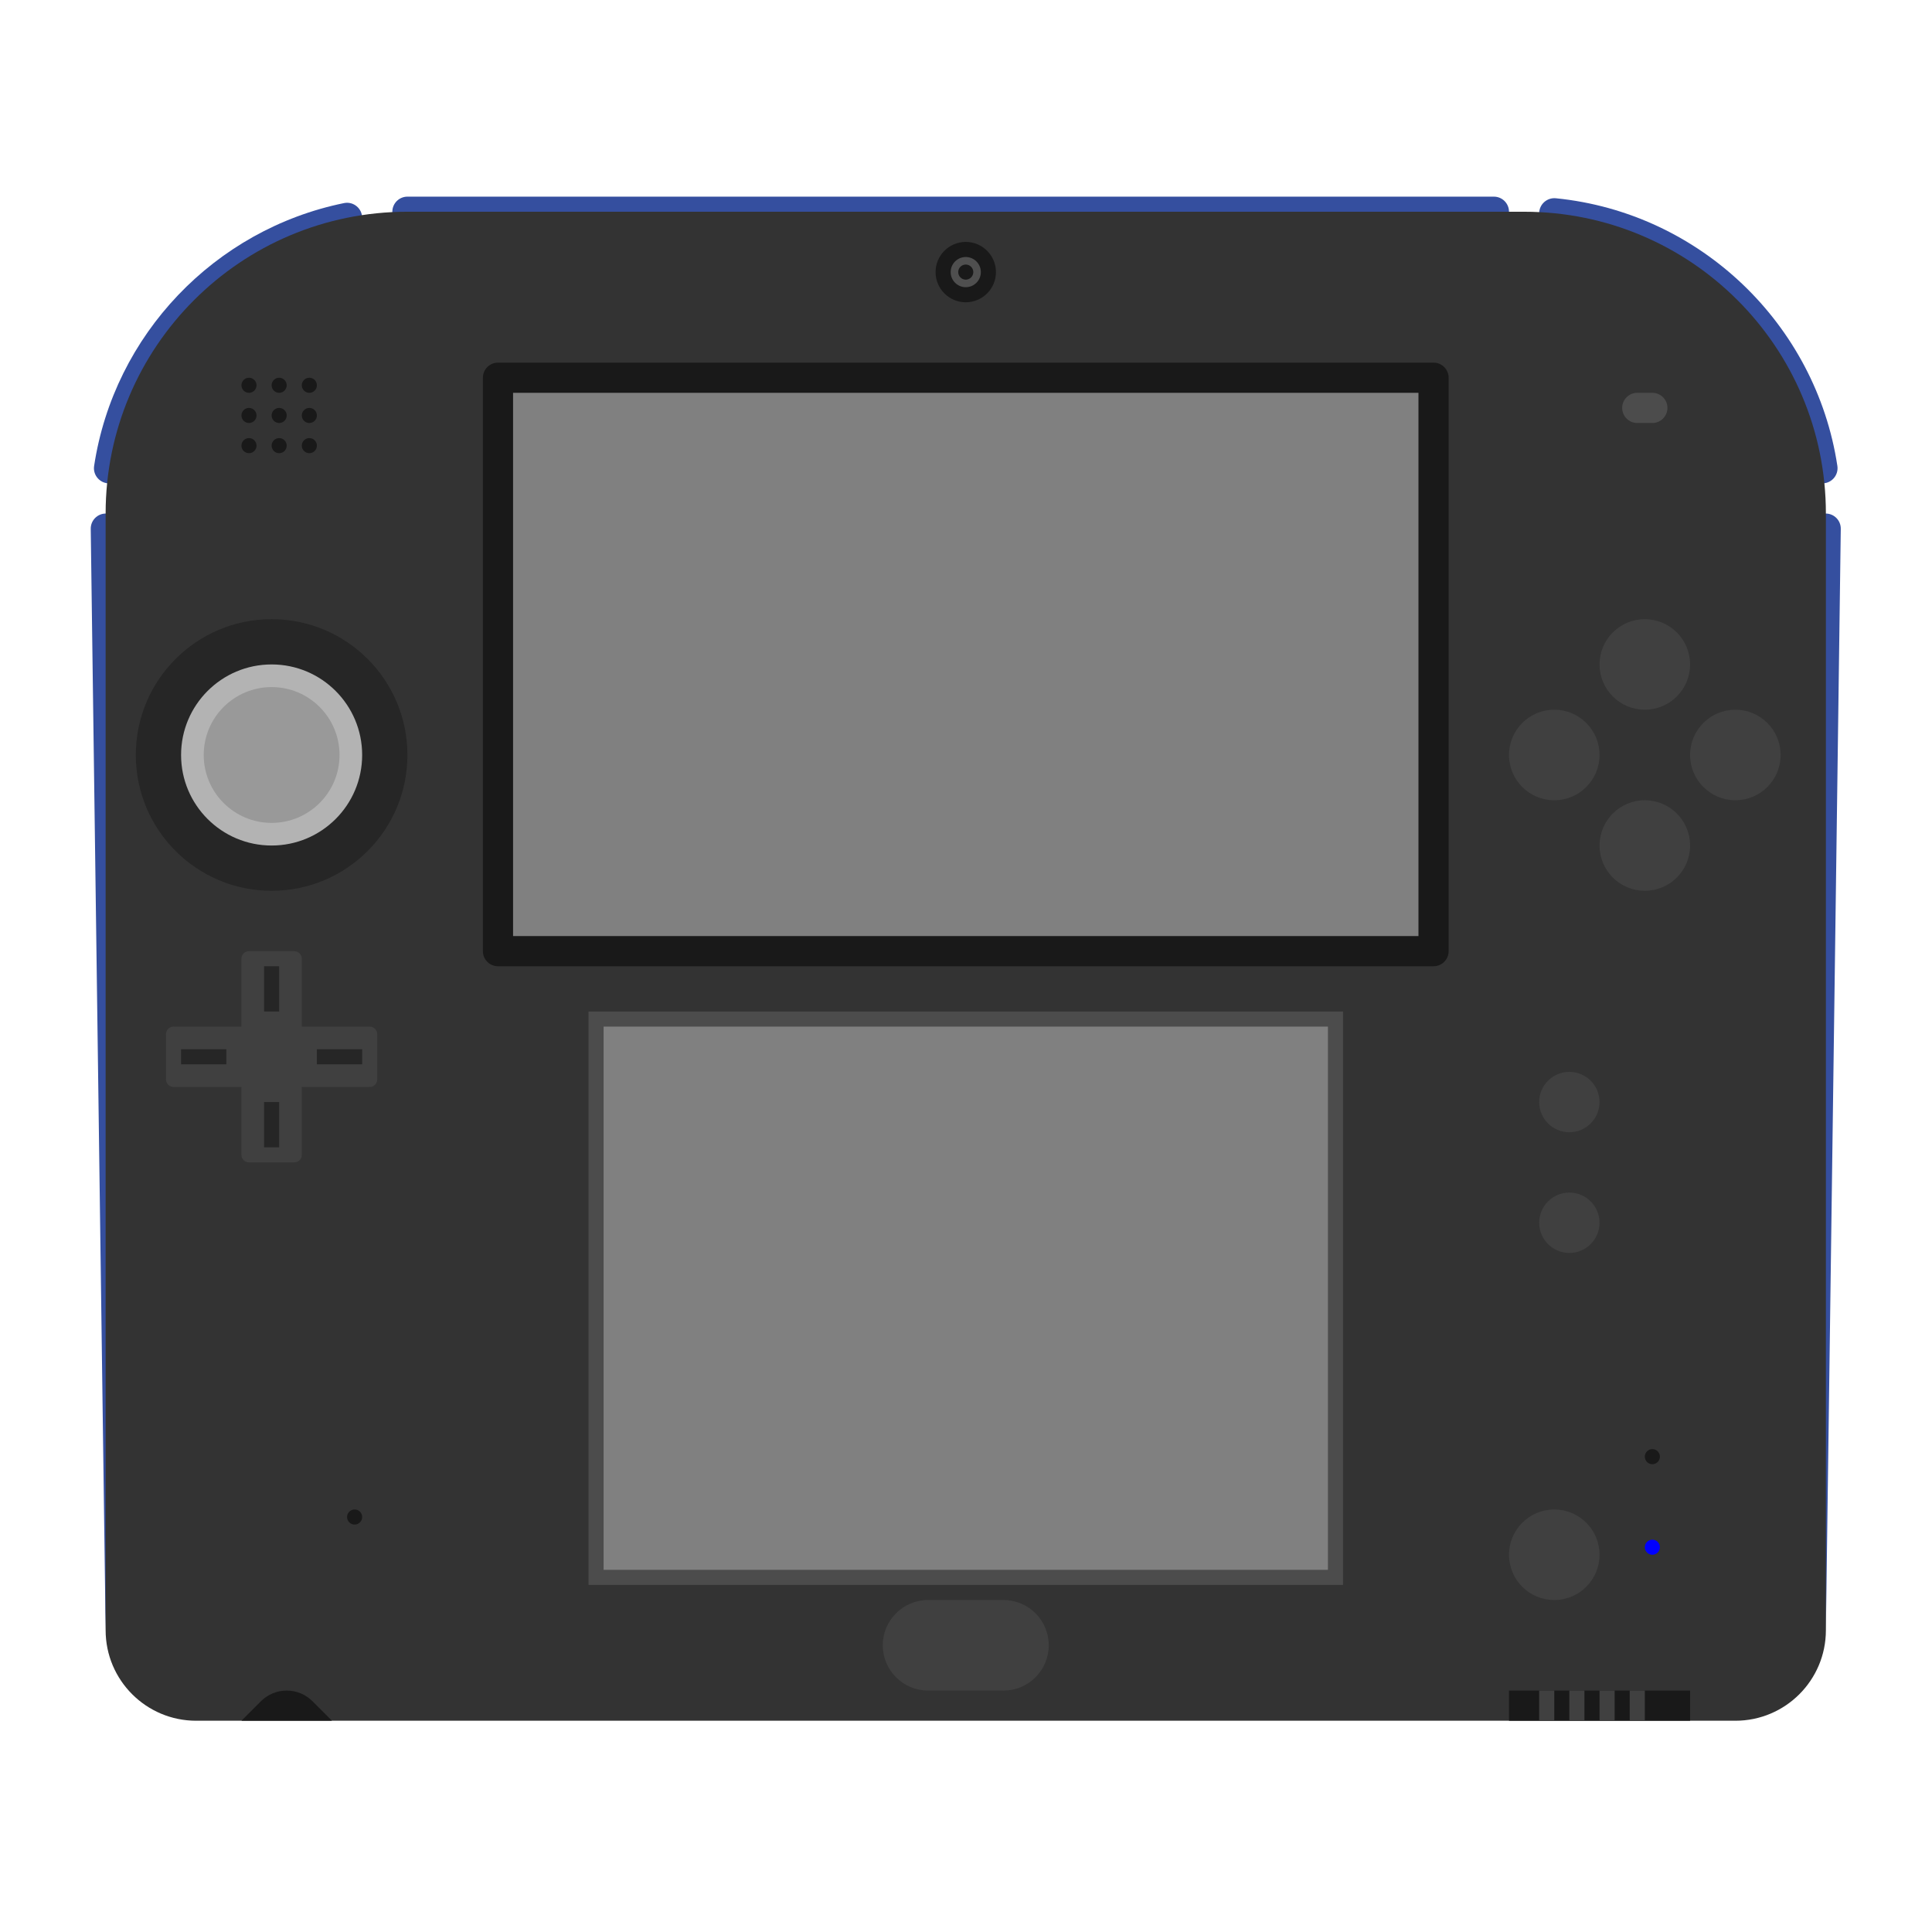 <?xml version="1.0" encoding="UTF-8" standalone="no"?>
<svg
   xmlns:dc="http://purl.org/dc/elements/1.1/"
   xmlns:cc="http://creativecommons.org/ns#"
   xmlns:rdf="http://www.w3.org/1999/02/22-rdf-syntax-ns#"
   xmlns:svg="http://www.w3.org/2000/svg"
   xmlns="http://www.w3.org/2000/svg"
   viewBox="0 0 341.333 341.333"
   height="256"
   width="256"
   xml:space="preserve"
   id="svg2"
   version="1.1"><defs
     id="defs6"><clipPath
       id="clipPath18"
       clipPathUnits="userSpaceOnUse"><path
         id="path16"
         d="M 0,256 H 256 V 0 H 0 Z" /></clipPath><clipPath
       id="clipPath26"
       clipPathUnits="userSpaceOnUse"><path
         id="path24"
         d="M 4.027,238 H 251.973 V 20 H 4.027 Z" /></clipPath></defs><g
     transform="matrix(1.333,0,0,-1.333,0,341.333)"
     id="g10"><g
       id="g12"><g
         clip-path="url(#clipPath18)"
         id="g14"><g
           id="g20"><g
             id="g22" /><g
             id="g34"><g
               style="opacity:0.5"
               id="g32"
               clip-path="url(#clipPath26)"><g
                 id="g30"
                 transform="translate(250.908,190.486)"><path
                   id="path28"
                   style="fill:#ffffff;fill-opacity:1;fill-rule:nonzero;stroke:none"
                   d="m 0,0 c 0.6,1.583 0.785,3.301 0.524,5.025 -3.42,22.589 -21.684,39.957 -44.416,42.235 -0.33,0.033 -0.668,0.05 -1.002,0.05 -1.324,0 -2.597,-0.265 -3.764,-0.745 -1.29,0.608 -2.732,0.949 -4.25,0.949 h -144 c -1.788,0 -3.468,-0.472 -4.922,-1.298 -0.974,0.316 -2.009,0.486 -3.079,0.486 -0.669,0 -1.341,-0.068 -1.998,-0.202 -20.466,-4.171 -36.315,-20.843 -39.437,-41.484 -0.26,-1.723 -0.074,-3.439 0.526,-5.02 -0.7,-1.389 -1.084,-2.959 -1.062,-4.618 l 1.972,-145.923 c 0.032,-11.002 8.991,-19.941 20,-19.941 h 6 12 156 4 2 2 2 2 2 2 2 6 6 c 11.009,0 19.969,8.939 20,19.941 L 1.063,-4.622 C 1.086,-2.961 0.7,-1.389 0,0" /></g></g></g></g><g
           transform="translate(241.973,188)"
           id="g36"><path
             id="path38"
             style="fill:#354f9f;fill-opacity:1;fill-rule:nonzero;stroke:none"
             d="m 0,0 h -1.973 l 2,-148 L 2,-2.027 C 2.015,-0.912 1.115,0 0,0" /></g><g
           transform="translate(16,188)"
           id="g40"><path
             id="path42"
             style="fill:#354f9f;fill-opacity:1;fill-rule:nonzero;stroke:none"
             d="m 0,0 h -1.973 c -1.115,0 -2.015,-0.912 -2,-2.027 L -2,-148 Z" /></g><g
           transform="translate(240,192)"
           id="g44"><path
             id="path46"
             style="fill:#354f9f;fill-opacity:1;fill-rule:nonzero;stroke:none"
             d="M 0,0 H 1.539 C 2.768,0 3.707,1.099 3.522,2.313 0.675,21.12 -14.688,35.873 -33.781,37.786 -34.966,37.905 -36,36.981 -36,35.791 V 32 C -16.172,31.023 -1.942,19.56 0,0" /></g><g
           transform="translate(198,222)"
           id="g48"><path
             id="path50"
             style="fill:#354f9f;fill-opacity:1;fill-rule:nonzero;stroke:none"
             d="m 0,0 h -144 c -1.104,0 -2,0.896 -2,2 v 4 c 0,1.104 0.896,2 2,2 H 0 C 1.104,8 2,7.104 2,6 V 2 C 2,0.896 1.104,0 0,0" /></g><g
           transform="translate(16,192)"
           id="g52"><path
             id="path54"
             style="fill:#354f9f;fill-opacity:1;fill-rule:nonzero;stroke:none"
             d="m 0,0 c 1.811,18.225 14.052,29.3 32,32 v 3.181 C 32,36.445 30.839,37.4 29.6,37.148 12.477,33.658 -0.892,19.721 -3.526,2.306 -3.709,1.094 -2.767,0 -1.542,0 Z" /></g><g
           transform="translate(230,28)"
           id="g56"><path
             id="path58"
             style="fill:#333333;fill-opacity:1;fill-rule:nonzero;stroke:none"
             d="m 0,0 h -204 c -6.627,0 -12,5.373 -12,12 v 148 c 0,22.091 17.909,40 40,40 h 148 c 22.092,0 40,-17.909 40,-40 V 12 C 12,5.373 6.627,0 0,0" /></g><g
           transform="translate(190,128)"
           id="g60"><path
             id="path62"
             style="fill:#191919;fill-opacity:1;fill-rule:nonzero;stroke:none"
             d="m 0,0 h -124 c -1.104,0 -2,0.896 -2,2 v 76 c 0,1.104 0.896,2 2,2 H 0 c 1.104,0 2,-0.896 2,-2 V 2 C 2,0.896 1.104,0 0,0" /></g><path
           id="path64"
           style="fill:#808080;fill-opacity:1;fill-rule:nonzero;stroke:none"
           d="M 188,132 H 68 v 72 h 120 z" /><path
           id="path66"
           style="fill:#808080;fill-opacity:1;fill-rule:nonzero;stroke:none"
           d="m 79,121 h 98 V 47 H 79 Z" /><g
           transform="translate(178,122)"
           id="g68"><path
             id="path70"
             style="fill:#4c4c4c;fill-opacity:1;fill-rule:nonzero;stroke:none"
             d="m 0,0 h -2 -96 -2 v -2 -72 -2 h 2 96 2 v 2 72 z m -2,-74 h -96 v 72 h 96 z" /></g><g
           transform="translate(54,156)"
           id="g72"><path
             id="path74"
             style="fill:#262626;fill-opacity:1;fill-rule:nonzero;stroke:none"
             d="m 0,0 c 0,-9.941 -8.059,-18 -18,-18 -9.941,0 -18,8.059 -18,18 0,9.941 8.059,18 18,18 C -8.059,18 0,9.941 0,0" /></g><g
           transform="translate(48,156)"
           id="g76"><path
             id="path78"
             style="fill:#b3b3b3;fill-opacity:1;fill-rule:nonzero;stroke:none"
             d="m 0,0 c 0,-6.627 -5.373,-12 -12,-12 -6.627,0 -12,5.373 -12,12 0,6.627 5.373,12 12,12 C -5.373,12 0,6.627 0,0" /></g><g
           transform="translate(49,120)"
           id="g80"><path
             id="path82"
             style="fill:#404040;fill-opacity:1;fill-rule:nonzero;stroke:none"
             d="m 0,0 h -9 v 9 c 0,0.552 -0.448,1 -1,1 h -6 c -0.552,0 -1,-0.448 -1,-1 V 0 h -9 c -0.552,0 -1,-0.447 -1,-1 v -6 c 0,-0.553 0.448,-1 1,-1 h 9 v -9 c 0,-0.553 0.448,-1 1,-1 h 6 c 0.552,0 1,0.447 1,1 v 9 h 9 c 0.552,0 1,0.447 1,1 v 6 C 1,-0.447 0.552,0 0,0" /></g><g
           transform="translate(45,156)"
           id="g84"><path
             id="path86"
             style="fill:#999999;fill-opacity:1;fill-rule:nonzero;stroke:none"
             d="m 0,0 c 0,-4.971 -4.029,-9 -9,-9 -4.971,0 -9,4.029 -9,9 0,4.971 4.029,9 9,9 4.971,0 9,-4.029 9,-9" /></g><g
           transform="translate(40,205)"
           id="g88"><path
             id="path90"
             style="fill:#191919;fill-opacity:1;fill-rule:nonzero;stroke:none"
             d="M 0,0 C 0,-0.552 0.448,-1 1,-1 1.552,-1 2,-0.552 2,0 2,0.552 1.552,1 1,1 0.448,1 0,0.552 0,0 m 0,-4 c 0,-0.552 0.448,-1 1,-1 0.552,0 1,0.448 1,1 0,0.552 -0.448,1 -1,1 -0.552,0 -1,-0.448 -1,-1 m 0,-4 c 0,-0.552 0.448,-1 1,-1 0.552,0 1,0.448 1,1 0,0.552 -0.448,1 -1,1 -0.552,0 -1,-0.448 -1,-1 m -4,8 c 0,-0.552 0.448,-1 1,-1 0.552,0 1,0.448 1,1 0,0.552 -0.448,1 -1,1 -0.552,0 -1,-0.448 -1,-1 m 0,-4 c 0,-0.552 0.448,-1 1,-1 0.552,0 1,0.448 1,1 0,0.552 -0.448,1 -1,1 -0.552,0 -1,-0.448 -1,-1 m 0,-4 c 0,-0.552 0.448,-1 1,-1 0.552,0 1,0.448 1,1 0,0.552 -0.448,1 -1,1 -0.552,0 -1,-0.448 -1,-1 m -4,8 c 0,-0.552 0.448,-1 1,-1 0.552,0 1,0.448 1,1 0,0.552 -0.448,1 -1,1 -0.552,0 -1,-0.448 -1,-1 m 0,-4 c 0,-0.552 0.448,-1 1,-1 0.552,0 1,0.448 1,1 0,0.552 -0.448,1 -1,1 -0.552,0 -1,-0.448 -1,-1 m 1,-3 c 0.552,0 1,-0.448 1,-1 0,-0.552 -0.448,-1 -1,-1 -0.552,0 -1,0.448 -1,1 0,0.552 0.448,1 1,1" /></g><path
           id="path92"
           style="fill:#262626;fill-opacity:1;fill-rule:nonzero;stroke:none"
           d="m 35,128 h 2 v -6 h -2 z" /><path
           id="path94"
           style="fill:#262626;fill-opacity:1;fill-rule:nonzero;stroke:none"
           d="m 35,110 h 2 v -6 h -2 z" /><path
           id="path96"
           style="fill:#262626;fill-opacity:1;fill-rule:nonzero;stroke:none"
           d="m 48,115 h -6 v 2 h 6 z" /><path
           id="path98"
           style="fill:#262626;fill-opacity:1;fill-rule:nonzero;stroke:none"
           d="m 30,115 h -6 v 2 h 6 z" /><g
           transform="translate(132,220)"
           id="g100"><path
             id="path102"
             style="fill:#191919;fill-opacity:1;fill-rule:nonzero;stroke:none"
             d="m 0,0 c 0,-2.209 -1.791,-4 -4,-4 -2.209,0 -4,1.791 -4,4 0,2.209 1.791,4 4,4 2.209,0 4,-1.791 4,-4" /></g><g
           transform="translate(126,220)"
           id="g104"><path
             id="path106"
             style="fill:#4f4f4f;fill-opacity:1;fill-rule:nonzero;stroke:none"
             d="M 0,0 C 0,1.104 0.896,2 2,2 3.104,2 4,1.104 4,0 4,-1.104 3.104,-2 2,-2 0.896,-2 0,-1.104 0,0" /></g><g
           transform="translate(129,220)"
           id="g108"><path
             id="path110"
             style="fill:#191919;fill-opacity:1;fill-rule:nonzero;stroke:none"
             d="m 0,0 c 0,-0.552 -0.448,-1 -1,-1 -0.552,0 -1,0.448 -1,1 0,0.552 0.448,1 1,1 0.552,0 1,-0.448 1,-1" /></g><g
           transform="translate(219,200)"
           id="g112"><path
             id="path114"
             style="fill:#4c4c4c;fill-opacity:1;fill-rule:nonzero;stroke:none"
             d="m 0,0 h -2 c -1.104,0 -2,0.896 -2,2 0,1.104 0.896,2 2,2 H 0 C 1.104,4 2,3.104 2,2 2,0.896 1.104,0 0,0" /></g><g
           transform="translate(212,156)"
           id="g116"><path
             id="path118"
             style="fill:#404040;fill-opacity:1;fill-rule:nonzero;stroke:none"
             d="m 0,0 c 0,-3.313 -2.687,-6 -6,-6 -3.313,0 -6,2.687 -6,6 0,3.313 2.687,6 6,6 3.313,0 6,-2.687 6,-6" /></g><g
           transform="translate(236,156)"
           id="g120"><path
             id="path122"
             style="fill:#404040;fill-opacity:1;fill-rule:nonzero;stroke:none"
             d="m 0,0 c 0,-3.313 -2.687,-6 -6,-6 -3.313,0 -6,2.687 -6,6 0,3.313 2.687,6 6,6 3.313,0 6,-2.687 6,-6" /></g><g
           transform="translate(224,168)"
           id="g124"><path
             id="path126"
             style="fill:#404040;fill-opacity:1;fill-rule:nonzero;stroke:none"
             d="m 0,0 c 0,-3.313 -2.687,-6 -6,-6 -3.313,0 -6,2.687 -6,6 0,3.313 2.687,6 6,6 3.313,0 6,-2.687 6,-6" /></g><g
           transform="translate(224,144)"
           id="g128"><path
             id="path130"
             style="fill:#404040;fill-opacity:1;fill-rule:nonzero;stroke:none"
             d="m 0,0 c 0,-3.313 -2.687,-6 -6,-6 -3.313,0 -6,2.687 -6,6 0,3.313 2.687,6 6,6 3.313,0 6,-2.687 6,-6" /></g><g
           transform="translate(212,94)"
           id="g132"><path
             id="path134"
             style="fill:#404040;fill-opacity:1;fill-rule:nonzero;stroke:none"
             d="m 0,0 c 0,-2.209 -1.791,-4 -4,-4 -2.209,0 -4,1.791 -4,4 0,2.209 1.791,4 4,4 2.209,0 4,-1.791 4,-4" /></g><g
           transform="translate(212,50)"
           id="g136"><path
             id="path138"
             style="fill:#404040;fill-opacity:1;fill-rule:nonzero;stroke:none"
             d="m 0,0 c 0,-3.313 -2.687,-6 -6,-6 -3.313,0 -6,2.687 -6,6 0,3.313 2.687,6 6,6 3.313,0 6,-2.687 6,-6" /></g><g
           transform="translate(212,110)"
           id="g140"><path
             id="path142"
             style="fill:#404040;fill-opacity:1;fill-rule:nonzero;stroke:none"
             d="m 0,0 c 0,-2.209 -1.791,-4 -4,-4 -2.209,0 -4,1.791 -4,4 0,2.209 1.791,4 4,4 2.209,0 4,-1.791 4,-4" /></g><g
           transform="translate(133,32)"
           id="g144"><path
             id="path146"
             style="fill:#404040;fill-opacity:1;fill-rule:nonzero;stroke:none"
             d="m 0,0 h -10 c -3.313,0 -6,2.687 -6,6 0,3.313 2.687,6 6,6 H 0 C 3.313,12 6,9.313 6,6 6,2.687 3.313,0 0,0" /></g><g
           transform="translate(48,55)"
           id="g148"><path
             id="path150"
             style="fill:#191919;fill-opacity:1;fill-rule:nonzero;stroke:none"
             d="m 0,0 c 0,-0.553 -0.448,-1 -1,-1 -0.552,0 -1,0.447 -1,1 0,0.553 0.448,1 1,1 0.552,0 1,-0.447 1,-1" /></g><g
           transform="translate(220,51)"
           id="g152"><path
             id="path154"
             style="fill:#0000ff;fill-opacity:1;fill-rule:nonzero;stroke:none"
             d="m 0,0 c 0,-0.553 -0.447,-1 -1,-1 -0.553,0 -1,0.447 -1,1 0,0.553 0.447,1 1,1 0.553,0 1,-0.447 1,-1" /></g><g
           transform="translate(220,63)"
           id="g156"><path
             id="path158"
             style="fill:#191919;fill-opacity:1;fill-rule:nonzero;stroke:none"
             d="m 0,0 c 0,-0.553 -0.447,-1 -1,-1 -0.553,0 -1,0.447 -1,1 0,0.553 0.447,1 1,1 0.553,0 1,-0.447 1,-1" /></g><path
           id="path160"
           style="fill:#191919;fill-opacity:1;fill-rule:nonzero;stroke:none"
           d="m 224,28 h -24 v 4 h 24 z" /><path
           id="path162"
           style="fill:#404040;fill-opacity:1;fill-rule:nonzero;stroke:none"
           d="m 206,28 h -2 v 4 h 2 z" /><path
           id="path164"
           style="fill:#404040;fill-opacity:1;fill-rule:nonzero;stroke:none"
           d="m 210,28 h -2 v 4 h 2 z" /><path
           id="path166"
           style="fill:#404040;fill-opacity:1;fill-rule:nonzero;stroke:none"
           d="m 214,28 h -2 v 4 h 2 z" /><path
           id="path168"
           style="fill:#404040;fill-opacity:1;fill-rule:nonzero;stroke:none"
           d="m 218,28 h -2 v 4 h 2 z" /><g
           transform="translate(32,28)"
           id="g170"><path
             id="path172"
             style="fill:#191919;fill-opacity:1;fill-rule:nonzero;stroke:none"
             d="M 0,0 2.586,2.586 C 3.491,3.491 4.719,4 6,4 7.281,4 8.509,3.491 9.414,2.586 L 12,0 Z" /></g></g></g></g></svg>